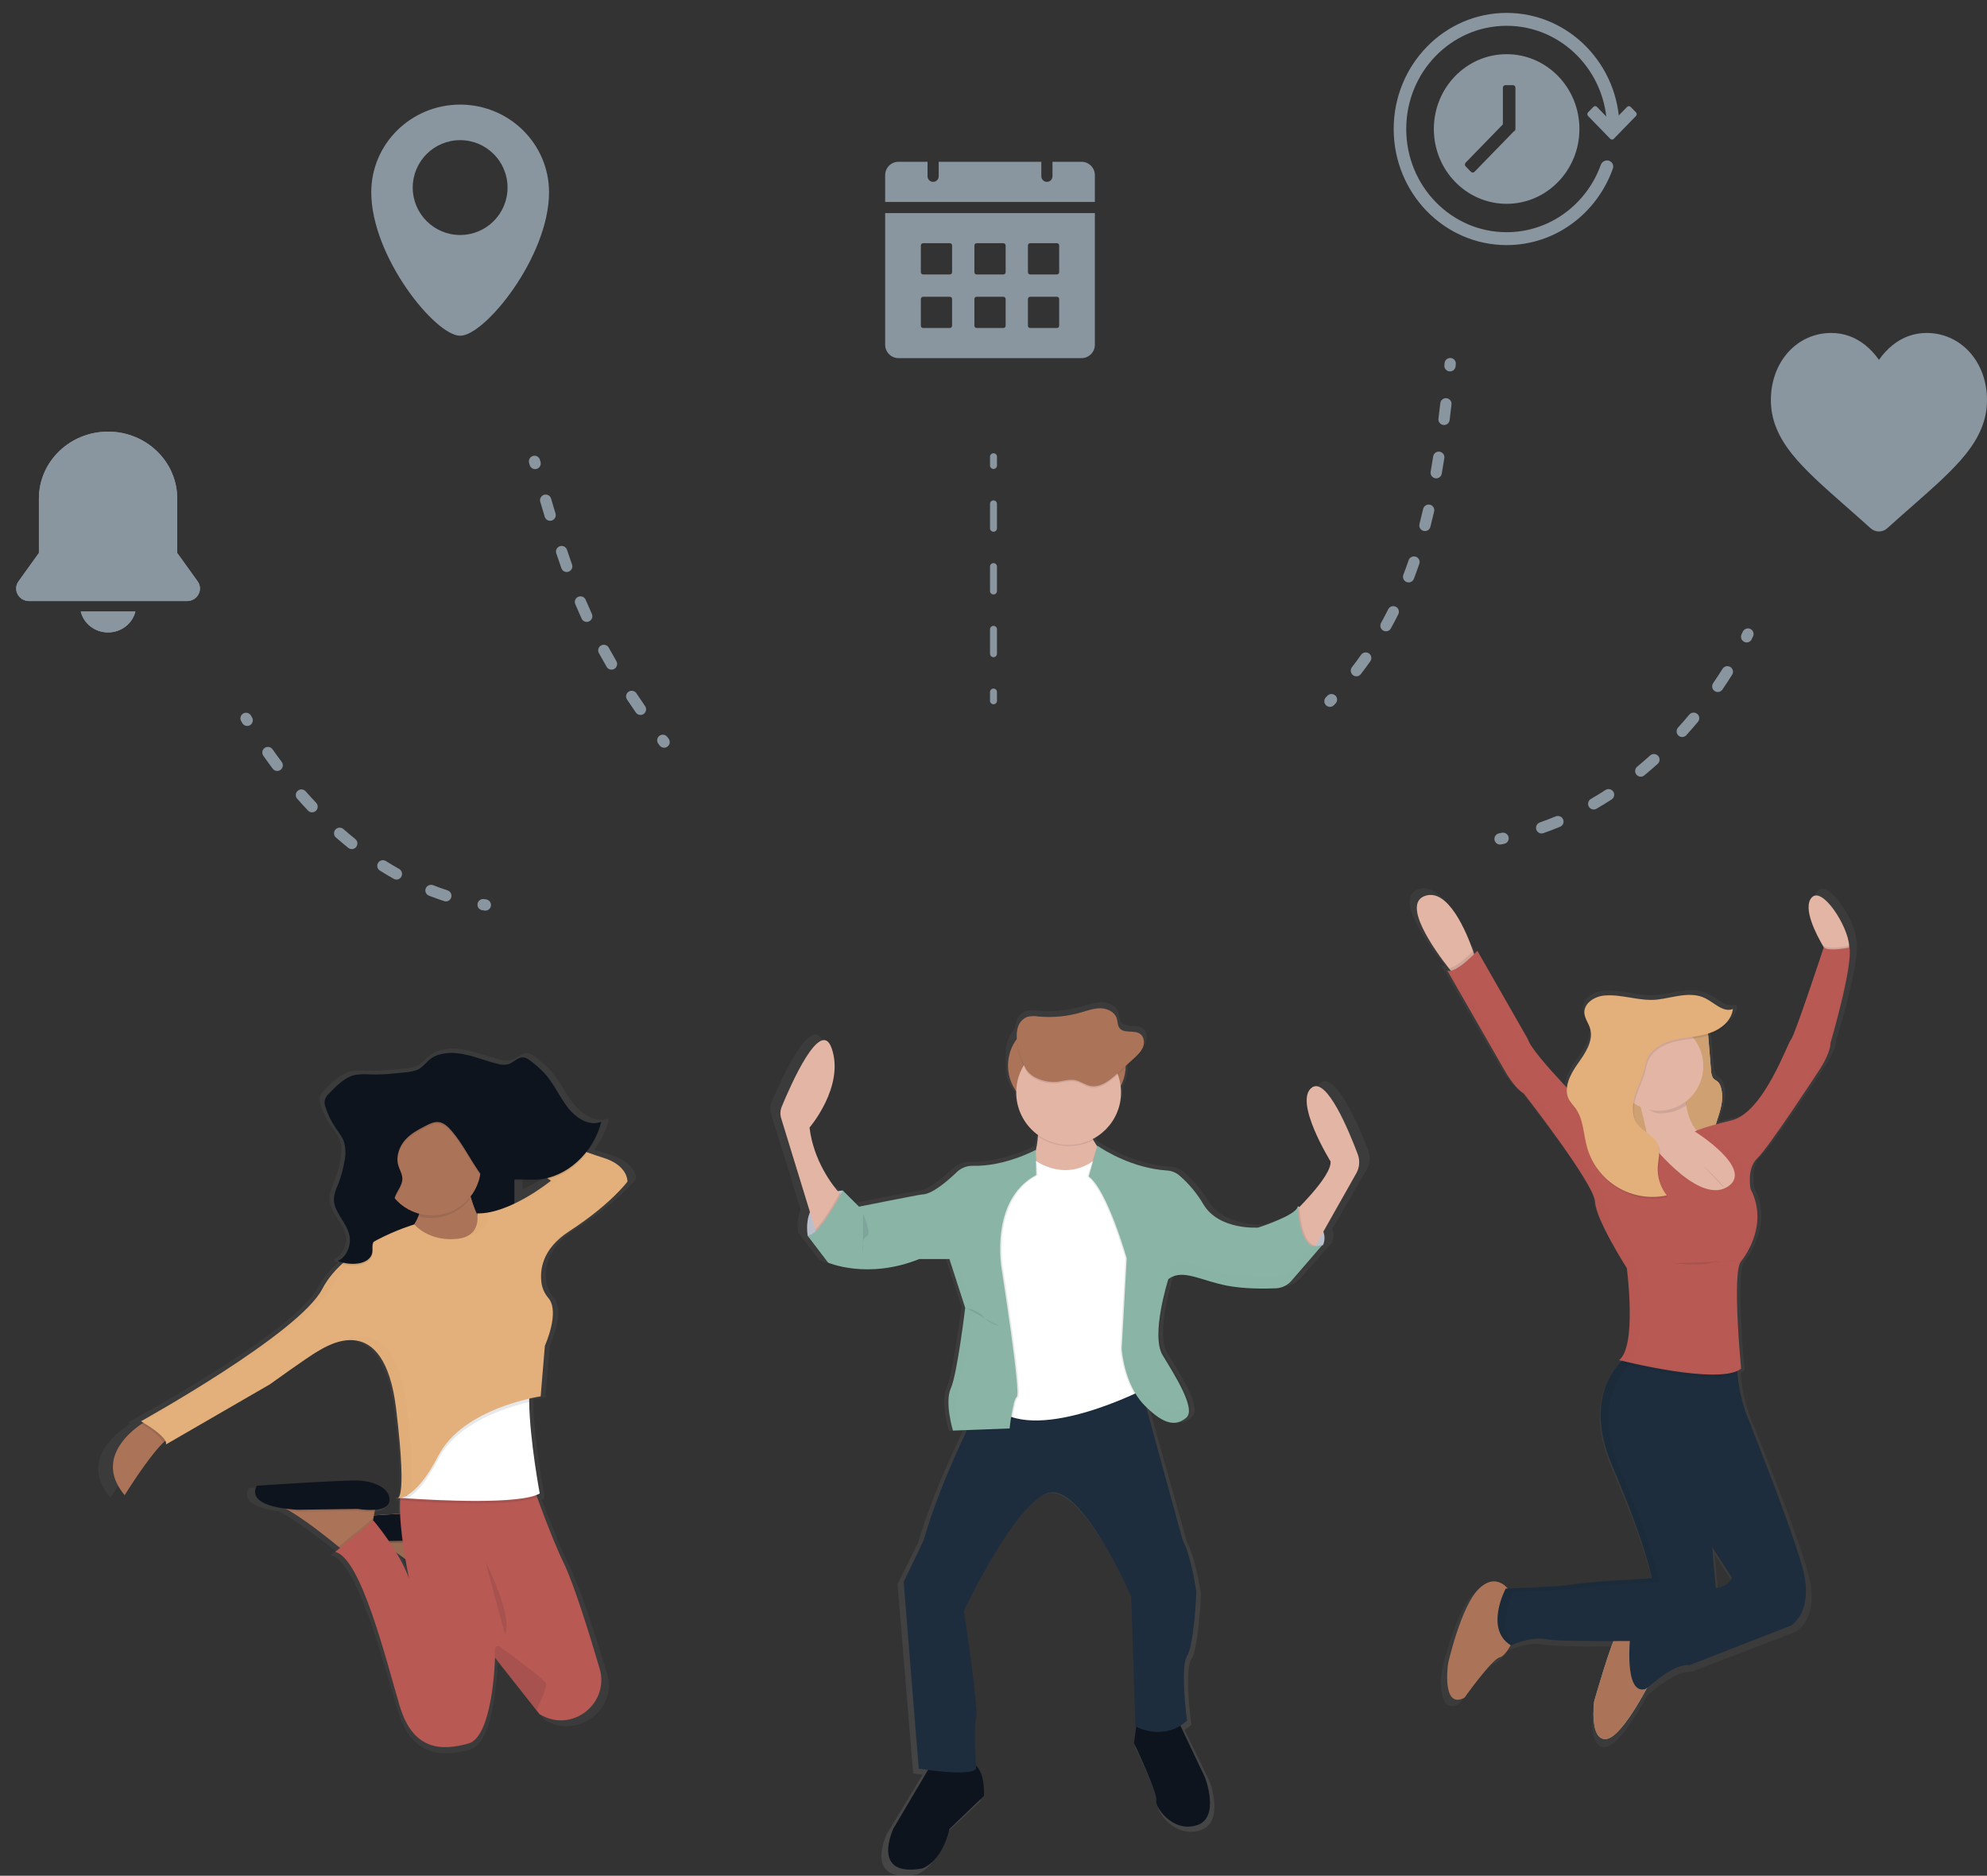<svg width="285" height="269" viewBox="0 0 285 269" fill="none" xmlns="http://www.w3.org/2000/svg">
    <rect x="0" y="0" width="285" height="269" fill="#333333" stroke="none"/>
    <defs>
        <linearGradient id="paint0_linear" x1="153.451" y1="269.017" x2="153.451" y2="143.732" gradientUnits="userSpaceOnUse">
            <stop stop-color="#808080" stop-opacity="0.25"/>
            <stop offset="0.54" stop-color="#808080" stop-opacity="0.12"/>
            <stop offset="1" stop-color="#808080" stop-opacity="0.1"/>
        </linearGradient>
        <linearGradient id="paint1_linear" x1="129.959" y1="247.711" x2="129.959" y2="247.696" gradientUnits="userSpaceOnUse">
            <stop stop-color="#808080" stop-opacity="0.25"/>
            <stop offset="0.54" stop-color="#808080" stop-opacity="0.12"/>
            <stop offset="1" stop-color="#808080" stop-opacity="0.1"/>
        </linearGradient>
        <linearGradient id="paint2_linear" x1="19501.5" y1="61294" x2="19501.5" y2="27538.7" gradientUnits="userSpaceOnUse">
            <stop stop-color="#808080" stop-opacity="0.25"/>
            <stop offset="0.54" stop-color="#808080" stop-opacity="0.12"/>
            <stop offset="1" stop-color="#808080" stop-opacity="0.1"/>
        </linearGradient>
        <linearGradient id="paint3_linear" x1="54910.1" y1="74278" x2="54910.1" y2="24146.3" gradientUnits="userSpaceOnUse">
            <stop stop-color="#808080" stop-opacity="0.25"/>
            <stop offset="0.54" stop-color="#808080" stop-opacity="0.12"/>
            <stop offset="1" stop-color="#808080" stop-opacity="0.1"/>
        </linearGradient>
        <clipPath id="clip0">
            <rect width="31" height="32" fill="white" transform="translate(254 46)"/>
        </clipPath>
    </defs>
    <path fill-rule="evenodd" clip-rule="evenodd" d="M250.17 92.049C250.57 92.248 251.056 92.085 251.247 91.681C251.317 91.533 251.385 91.387 251.451 91.243C251.636 90.836 251.445 90.361 251.034 90.185C250.624 90.01 250.149 90.201 249.963 90.607C249.91 90.724 249.855 90.842 249.798 90.962C249.608 91.366 249.77 91.851 250.17 92.049ZM245.921 99.095C246.286 99.353 246.791 99.266 247.044 98.898C247.543 98.172 248.011 97.457 248.448 96.758C248.685 96.38 248.562 95.882 248.18 95.651C247.798 95.42 247.302 95.542 247.065 95.92C246.647 96.588 246.2 97.271 245.723 97.965C245.47 98.334 245.557 98.838 245.921 99.095ZM240.734 105.481C241.061 105.785 241.573 105.767 241.873 105.437C242.454 104.796 243.013 104.152 243.549 103.509C243.835 103.166 243.782 102.656 243.435 102.375C243.089 102.093 242.58 102.146 242.294 102.489C241.78 103.105 241.245 103.721 240.69 104.334C240.39 104.665 240.407 105.176 240.734 105.481ZM234.709 111.084C234.988 111.433 235.497 111.49 235.841 111.206C236.506 110.658 237.151 110.1 237.778 109.533C238.109 109.233 238.126 108.721 237.822 108.394C237.518 108.068 237.007 108.05 236.676 108.349C236.078 108.889 235.464 109.421 234.832 109.943C234.487 110.227 234.43 110.735 234.709 111.084ZM227.884 115.676C228.101 116.066 228.593 116.208 228.98 115.985C229.727 115.553 230.457 115.104 231.17 114.641C231.545 114.397 231.642 113.894 231.392 113.524C231.143 113.153 230.641 113.056 230.266 113.3C229.591 113.738 228.901 114.162 228.196 114.57C227.809 114.794 227.668 115.285 227.884 115.676ZM220.353 118.973C220.492 119.398 220.948 119.63 221.37 119.483C222.189 119.198 222.992 118.89 223.779 118.562C224.191 118.39 224.377 117.913 224.197 117.504C224.018 117.095 223.541 116.91 223.129 117.081C222.389 117.389 221.635 117.678 220.868 117.946C220.446 118.093 220.214 118.549 220.353 118.973ZM214.358 120.443C214.431 120.884 214.848 121.182 215.287 121.101C215.446 121.071 215.604 121.041 215.762 121.009C216.2 120.922 216.476 120.491 216.381 120.054C216.285 119.618 215.854 119.343 215.416 119.429C215.285 119.455 215.154 119.48 215.022 119.505C214.583 119.587 214.285 120.003 214.358 120.443Z" fill="#89959F"/>
    <path fill-rule="evenodd" clip-rule="evenodd" d="M230.748 23.041C230.27 22.904 229.774 23.179 229.606 23.646C227.571 29.283 222.292 33.3 216.1 33.3C208.147 33.3 201.7 26.674 201.7 18.5C201.7 10.326 208.147 3.7 216.1 3.7C224.053 3.7 230.5 10.326 230.5 18.5C230.5 18.624 230.498 18.747 230.495 18.87H232.296C232.299 18.747 232.3 18.624 232.3 18.5C232.3 9.304 225.047 1.85 216.1 1.85C207.153 1.85 199.9 9.304 199.9 18.5C199.9 27.695 207.153 35.15 216.1 35.15C223.115 35.15 229.089 30.567 231.342 24.155C231.507 23.683 231.228 23.179 230.748 23.041Z" fill="#89959F"/>
    <path fill-rule="evenodd" clip-rule="evenodd" d="M230.96 17.289C231.101 17.434 231.329 17.434 231.469 17.289L233.378 15.327C233.519 15.183 233.747 15.183 233.887 15.327L234.651 16.112C234.792 16.256 234.792 16.491 234.651 16.635L231.469 19.906C231.329 20.05 231.101 20.05 230.96 19.906L227.778 16.635C227.637 16.491 227.637 16.256 227.778 16.112L228.542 15.327C228.682 15.183 228.91 15.183 229.051 15.327L230.96 17.289Z" fill="#89959F"/>
    <path fill-rule="evenodd" clip-rule="evenodd" d="M226.54 18.5C226.54 24.426 221.866 29.23 216.1 29.23C210.334 29.23 205.66 24.426 205.66 18.5C205.66 12.574 210.334 7.77 216.1 7.77C221.866 7.77 226.54 12.574 226.54 18.5ZM215.56 12.58C215.56 12.376 215.721 12.21 215.92 12.21H217C217.199 12.21 217.36 12.376 217.36 12.58V18.5C217.36 18.66 217.262 18.795 217.124 18.847L211.489 24.639C211.349 24.783 211.121 24.783 210.98 24.639L210.217 23.854C210.076 23.709 210.076 23.475 210.217 23.331L215.56 17.839V12.58Z" fill="#89959F"/>
    <path fill-rule="evenodd" clip-rule="evenodd" d="M66 48.15C69.564 48.15 78.75 36.805 78.75 27.574C78.75 20.63 73.042 15 66 15C58.958 15 53.25 20.63 53.25 27.574C53.25 36.805 62.436 48.15 66 48.15ZM66 33.7C69.756 33.7 72.8 30.656 72.8 26.9C72.8 23.145 69.756 20.1 66 20.1C62.245 20.1 59.2 23.145 59.2 26.9C59.2 30.656 62.245 33.7 66 33.7Z" fill="#89959F"/>
    <path d="M11.578 87.7C11.997 89.42 13.594 90.7 15.5 90.7C17.405 90.7 19.002 89.42 19.422 87.7H11.578Z" fill="#89959F"/>
    <path fill-rule="evenodd" clip-rule="evenodd" d="M19.422 87.7C19.002 89.42 17.405 90.7 15.5 90.7C13.594 90.7 11.997 89.42 11.578 87.7H19.422Z" fill="#89959F"/>
    <path d="M15.5 61.9C10.021 61.9 5.58 66.198 5.58 71.5V79.3L2.653 83.372C1.795 84.566 2.677 86.2 4.18 86.2H26.82C28.323 86.2 29.205 84.566 28.347 83.372L25.42 79.3V71.5C25.42 66.198 20.979 61.9 15.5 61.9Z" fill="#89959F"/>
    <path fill-rule="evenodd" clip-rule="evenodd" d="M26.82 86.2C28.323 86.2 29.205 84.566 28.347 83.372L25.42 79.3V71.5C25.42 66.198 20.979 61.9 15.5 61.9C10.021 61.9 5.58 66.198 5.58 71.5V79.3L2.653 83.372C1.795 84.566 2.677 86.2 4.18 86.2H26.82Z" fill="#89959F"/>
    <g clip-path="url(#clip0)">
        <path d="M282.541 50.536C280.936 48.739 278.734 47.75 276.34 47.75C274.551 47.75 272.912 48.334 271.469 49.486C270.741 50.067 270.082 50.778 269.5 51.608C268.919 50.778 268.259 50.067 267.531 49.486C266.088 48.334 264.449 47.75 262.66 47.75C260.266 47.75 258.064 48.739 256.459 50.536C254.873 52.312 254 54.737 254 57.367C254 60.073 254.977 62.55 257.075 65.163C258.951 67.501 261.648 69.873 264.771 72.62C265.838 73.559 267.046 74.622 268.302 75.755C268.633 76.055 269.059 76.22 269.5 76.22C269.941 76.22 270.367 76.055 270.698 75.755C271.953 74.622 273.163 73.558 274.23 72.62C277.352 69.873 280.049 67.501 281.926 65.163C284.023 62.55 285 60.073 285 57.367C285 54.737 284.127 52.312 282.541 50.536Z" fill="#89959F"/>
    </g>
    <path fill-rule="evenodd" clip-rule="evenodd" d="M35.87 103.995C35.488 104.225 34.99 104.103 34.765 103.717C34.706 103.616 34.647 103.516 34.59 103.417C34.366 103.03 34.506 102.537 34.895 102.319C35.285 102.101 35.777 102.24 36.001 102.627C36.05 102.711 36.099 102.796 36.149 102.882C36.375 103.267 36.253 103.764 35.87 103.995ZM40.251 110.397C39.897 110.669 39.389 110.603 39.121 110.246C38.647 109.615 38.194 108.991 37.764 108.377C37.508 108.012 37.602 107.508 37.971 107.256C38.339 107.004 38.842 107.098 39.098 107.463C39.512 108.054 39.947 108.654 40.403 109.261C40.671 109.618 40.605 110.125 40.251 110.397ZM45.323 116.271C45.003 116.582 44.491 116.575 44.184 116.251C43.647 115.685 43.126 115.116 42.623 114.546C42.327 114.211 42.365 113.7 42.703 113.409C43.041 113.117 43.551 113.155 43.847 113.49C44.33 114.036 44.829 114.582 45.343 115.124C45.65 115.448 45.643 115.959 45.323 116.271ZM51.089 121.461C50.815 121.813 50.306 121.877 49.958 121.597C49.351 121.108 48.758 120.609 48.18 120.102C47.844 119.808 47.818 119.296 48.117 118.964C48.416 118.633 48.927 118.607 49.263 118.901C49.813 119.384 50.377 119.858 50.953 120.321C51.3 120.601 51.364 121.109 51.089 121.461ZM57.571 125.718C57.359 126.111 56.868 126.258 56.479 126.039C55.798 125.656 55.13 125.255 54.475 124.84C54.098 124.601 53.995 124.099 54.241 123.726C54.486 123.353 54.987 123.25 55.364 123.489C55.98 123.879 56.608 124.255 57.246 124.615C57.635 124.835 57.782 125.325 57.571 125.718ZM64.723 128.7C64.595 129.128 64.145 129.372 63.72 129.234C62.971 128.992 62.234 128.727 61.508 128.442C61.093 128.278 60.899 127.803 61.072 127.391C61.244 126.98 61.717 126.786 62.133 126.95C62.806 127.214 63.489 127.46 64.183 127.685C64.608 127.822 64.851 128.272 64.723 128.7ZM70.418 129.889C70.364 130.333 69.961 130.65 69.519 130.586C69.397 130.568 69.274 130.55 69.152 130.531C68.71 130.462 68.418 130.041 68.497 129.601C68.576 129.162 68.996 128.871 69.438 128.939C69.529 128.953 69.621 128.967 69.713 128.98C70.155 129.044 70.471 129.446 70.418 129.889Z" fill="#89959F"/>
    <path fill-rule="evenodd" clip-rule="evenodd" d="M208.086 51.339C208.53 51.383 208.854 51.779 208.81 52.224C208.799 52.329 208.788 52.435 208.777 52.54C208.732 52.985 208.335 53.308 207.891 53.262C207.447 53.217 207.124 52.82 207.169 52.375C207.179 52.271 207.19 52.167 207.201 52.062C207.245 51.618 207.642 51.294 208.086 51.339ZM207.48 57.107C207.924 57.157 208.243 57.557 208.192 58.001C208.106 58.752 208.017 59.501 207.924 60.247C207.869 60.69 207.463 61.003 207.021 60.946C206.578 60.889 206.265 60.484 206.32 60.041C206.412 59.304 206.5 58.564 206.585 57.82C206.636 57.377 207.036 57.057 207.48 57.107ZM206.488 64.775C206.929 64.841 207.233 65.254 207.164 65.695C207.046 66.446 206.922 67.193 206.792 67.937C206.715 68.377 206.294 68.668 205.854 68.588C205.415 68.508 205.124 68.087 205.201 67.647C205.328 66.92 205.449 66.188 205.565 65.453C205.634 65.012 206.046 64.708 206.488 64.775ZM205.092 72.378C205.528 72.475 205.804 72.907 205.703 73.342C205.531 74.086 205.35 74.826 205.16 75.562C205.048 75.995 204.603 76.249 204.172 76.133C203.741 76.016 203.487 75.573 203.599 75.14C203.783 74.429 203.958 73.713 204.124 72.992C204.225 72.557 204.656 72.282 205.092 72.378ZM203.066 79.836C203.49 79.976 203.721 80.433 203.576 80.856C203.328 81.581 203.067 82.301 202.792 83.016C202.632 83.433 202.161 83.635 201.747 83.47C201.332 83.304 201.13 82.834 201.29 82.417C201.552 81.733 201.802 81.044 202.04 80.35C202.185 79.927 202.642 79.697 203.066 79.836ZM200.194 87.009C200.596 87.203 200.766 87.686 200.567 88.086C200.225 88.772 199.867 89.453 199.493 90.128C199.276 90.519 198.782 90.652 198.394 90.43C198.007 90.207 197.874 89.713 198.09 89.323C198.445 88.682 198.784 88.036 199.109 87.385C199.309 86.986 199.791 86.816 200.194 87.009ZM196.345 93.705C196.714 93.956 196.81 94.46 196.553 94.825C196.113 95.45 195.657 96.07 195.182 96.684C194.909 97.038 194.399 97.094 194.05 96.816C193.701 96.537 193.645 96.029 193.918 95.676C194.367 95.094 194.799 94.507 195.216 93.915C195.473 93.55 195.975 93.454 196.345 93.705ZM191.527 99.746C191.854 100.049 191.873 100.561 191.565 100.884C191.485 100.967 191.405 101.05 191.325 101.133C191.014 101.454 190.502 101.454 190.186 101.139C189.87 100.824 189.869 100.312 190.18 99.992C190.247 99.922 190.313 99.853 190.38 99.784C190.688 99.461 191.199 99.442 191.527 99.746Z" fill="#89959F"/>
    <path fill-rule="evenodd" clip-rule="evenodd" d="M142 65.5C142 65.224 142.224 65 142.5 65C142.776 65 143 65.224 143 65.5V66.755C143 67.031 142.776 67.255 142.5 67.255C142.224 67.255 142 67.031 142 66.755V65.5ZM142 72.261C142 71.985 142.224 71.761 142.5 71.761C142.776 71.761 143 71.985 143 72.261V75.758C143 76.034 142.776 76.258 142.5 76.258C142.224 76.258 142 76.034 142 75.758V72.261ZM142 81.258C142 80.982 142.224 80.758 142.5 80.758C142.776 80.758 143 80.982 143 81.258V84.755C143 85.031 142.776 85.255 142.5 85.255C142.224 85.255 142 85.031 142 84.755V81.258ZM142 90.252C142 89.975 142.224 89.752 142.5 89.752C142.776 89.752 143 89.975 143 90.252V93.751C143 94.027 142.776 94.251 142.5 94.251C142.224 94.251 142 94.027 142 93.751V90.252ZM142 99.249C142 98.973 142.224 98.749 142.5 98.749C142.776 98.749 143 98.973 143 99.249V100.5C143 100.776 142.776 101 142.5 101C142.224 101 142 100.776 142 100.5V99.249Z" fill="#89959F"/>
    <path fill-rule="evenodd" clip-rule="evenodd" d="M76.446 65.387C76.016 65.508 75.767 65.955 75.889 66.385C75.918 66.487 75.946 66.588 75.975 66.689C76.097 67.119 76.544 67.368 76.974 67.246C77.403 67.123 77.652 66.676 77.53 66.246C77.502 66.146 77.473 66.045 77.444 65.944C77.323 65.515 76.876 65.265 76.446 65.387ZM78.041 70.957C77.612 71.082 77.366 71.531 77.492 71.96C77.707 72.694 77.921 73.411 78.132 74.114C78.261 74.541 78.713 74.782 79.14 74.651C79.567 74.521 79.808 74.069 79.679 73.642C79.469 72.946 79.258 72.235 79.044 71.507C78.919 71.079 78.47 70.833 78.041 70.957ZM80.302 78.334C79.878 78.473 79.647 78.93 79.788 79.353C80.031 80.081 80.277 80.794 80.526 81.496C80.675 81.917 81.139 82.134 81.559 81.981C81.979 81.829 82.195 81.365 82.046 80.945C81.803 80.259 81.563 79.561 81.325 78.849C81.183 78.426 80.727 78.195 80.302 78.334ZM82.947 85.58C82.534 85.75 82.337 86.222 82.51 86.634C82.806 87.335 83.111 88.03 83.426 88.722C83.612 89.128 84.094 89.302 84.498 89.112C84.902 88.922 85.076 88.441 84.89 88.035C84.586 87.367 84.292 86.696 84.006 86.019C83.832 85.608 83.36 85.411 82.947 85.58ZM86.224 92.561C85.83 92.771 85.681 93.261 85.895 93.653C86.254 94.31 86.627 94.971 87.015 95.638C87.24 96.023 87.737 96.149 88.12 95.921C88.504 95.692 88.629 95.196 88.405 94.81C88.029 94.166 87.669 93.527 87.322 92.892C87.108 92.501 86.618 92.351 86.224 92.561ZM90.165 99.195C89.791 99.439 89.686 99.941 89.933 100.313C90.341 100.928 90.764 101.552 91.202 102.187C91.456 102.554 91.96 102.643 92.326 102.387C92.692 102.131 92.78 101.627 92.527 101.259C92.098 100.639 91.685 100.03 91.287 99.429C91.04 99.057 90.539 98.952 90.165 99.195ZM94.585 105.52C94.226 105.786 94.15 106.292 94.418 106.65C94.482 106.736 94.547 106.822 94.612 106.909C94.88 107.266 95.387 107.336 95.743 107.067C96.099 106.797 96.169 106.29 95.901 105.933C95.84 105.851 95.778 105.769 95.717 105.688C95.45 105.33 94.944 105.254 94.585 105.52Z" fill="#89959F"/>
    <path fill-rule="evenodd" clip-rule="evenodd" d="M126.96 30.56H157.04V49.44C157.04 50.5 156.18 51.36 155.12 51.36H128.88C127.82 51.36 126.96 50.5 126.96 49.44V30.56ZM132.08 35.2C132.08 35.023 132.223 34.88 132.4 34.88H136.24C136.417 34.88 136.56 35.023 136.56 35.2V39.04C136.56 39.217 136.417 39.36 136.24 39.36H132.4C132.223 39.36 132.08 39.217 132.08 39.04V35.2ZM140.08 34.88C139.903 34.88 139.76 35.023 139.76 35.2V39.04C139.76 39.217 139.903 39.36 140.08 39.36H143.92C144.097 39.36 144.24 39.217 144.24 39.04V35.2C144.24 35.023 144.097 34.88 143.92 34.88H140.08ZM147.44 35.2C147.44 35.023 147.583 34.88 147.76 34.88H151.6C151.777 34.88 151.92 35.023 151.92 35.2V39.04C151.92 39.217 151.777 39.36 151.6 39.36H147.76C147.583 39.36 147.44 39.217 147.44 39.04V35.2ZM147.76 42.56C147.583 42.56 147.44 42.703 147.44 42.88V46.72C147.44 46.897 147.583 47.04 147.76 47.04H151.6C151.777 47.04 151.92 46.897 151.92 46.72V42.88C151.92 42.703 151.777 42.56 151.6 42.56H147.76ZM139.76 42.88C139.76 42.703 139.903 42.56 140.08 42.56H143.92C144.097 42.56 144.24 42.703 144.24 42.88V46.72C144.24 46.897 144.097 47.04 143.92 47.04H140.08C139.903 47.04 139.76 46.897 139.76 46.72V42.88ZM132.4 42.56C132.223 42.56 132.08 42.703 132.08 42.88V46.72C132.08 46.897 132.223 47.04 132.4 47.04H136.24C136.417 47.04 136.56 46.897 136.56 46.72V42.88C136.56 42.703 136.417 42.56 136.24 42.56H132.4Z" fill="#89959F"/>
    <path d="M133.04 23.2H128.88C127.82 23.2 126.96 24.06 126.96 25.12V28.96H157.04V25.12C157.04 24.06 156.18 23.2 155.12 23.2H150.96V25.28C150.96 25.722 150.602 26.08 150.16 26.08C149.718 26.08 149.36 25.722 149.36 25.28V23.2H134.64V25.28C134.64 25.722 134.282 26.08 133.84 26.08C133.398 26.08 133.04 25.722 133.04 25.28V23.2Z" fill="#89959F"/>
    <path d="M196.241 164.967C194.949 161.599 191.617 153.682 189.423 155.253C186.651 157.238 192.195 166.008 192.195 166.008C192.353 167.618 189.236 170.968 187.565 172.638C187.565 172.505 187.565 172.43 187.565 172.43C187.549 172.493 187.525 172.554 187.493 172.611L187.353 172.536C187.316 172.669 187.249 172.792 187.157 172.896C187.157 172.669 187.142 172.536 187.142 172.536C186.821 173.894 181.222 175.616 181.222 175.616C181.222 175.616 181.071 175.616 180.811 175.616C179.255 175.616 175.206 175.265 173.33 172.263C172.36 170.637 171.118 169.189 169.659 167.981C169.16 167.59 168.553 167.36 167.919 167.321C162.735 166.989 158.538 164.365 157.7 163.805L157.545 163.699L157.512 163.796C157.315 163.514 157.125 163.215 156.946 162.906L156.855 162.74C158.11 162.11 159.166 161.145 159.906 159.951C160.646 158.758 161.04 157.383 161.047 155.979C161.047 155.928 161.047 155.873 161.047 155.822C161.503 155.034 161.743 154.139 161.743 153.228V152.321L162.926 151.267C163.468 150.786 164.027 150.278 164.303 149.615C164.413 149.347 164.463 149.057 164.448 148.768C164.475 148.52 164.437 148.269 164.34 148.039C164.242 147.809 164.088 147.608 163.891 147.454C162.983 146.828 161.47 147.454 160.814 146.583C160.511 146.189 160.565 145.654 160.417 145.191C160.114 144.25 159.025 143.741 158.017 143.726C157.01 143.711 156.044 144.077 155.076 144.353C153.041 144.93 150.918 145.129 148.812 144.94C148.242 144.838 147.657 144.859 147.096 145C146.753 145.142 146.448 145.362 146.206 145.643C145.965 145.925 145.792 146.259 145.704 146.619C145.629 146.89 145.584 147.168 145.571 147.448C144.726 148.401 144.259 149.629 144.257 150.901V153.228C144.259 154.471 144.704 155.672 145.513 156.615C145.609 157.71 145.941 158.771 146.489 159.724C147.036 160.677 147.784 161.5 148.682 162.135C148.682 162.195 148.682 162.257 148.682 162.319L148.721 162.343C148.672 163.065 148.561 163.781 148.388 164.483V164.329C148.388 164.329 144.151 166.583 139.612 166.637H139.113C138.217 166.607 137.346 166.934 136.692 167.545C135.348 168.81 132.994 170.811 131.547 170.811C131.244 170.811 123.606 172.303 122.341 172.551L119.978 170.236L119.905 170.372L119.766 170.236C119.508 170.256 119.251 170.293 118.997 170.348C117.787 168.913 115.366 165.578 114.806 161.103C114.806 161.103 120.032 155.15 118.111 149.603C116.471 144.876 111.952 155.008 110.669 158.061C110.445 158.594 110.417 159.189 110.591 159.741L114.836 173.425C114.432 174.486 114.316 175.634 114.501 176.754H114.452L117.545 180.721C117.545 180.721 119.872 181.714 123.513 181.696C126.181 181.7 128.825 181.193 131.302 180.201H132.019L131.883 180.252H135.566L137.908 187.337C137.83 187.981 136.698 196.978 135.79 198.991C135.52 199.663 135.399 200.385 135.433 201.109C135.48 202.499 135.707 203.877 136.108 205.209L138.159 205.134L138.081 205.294C136.344 208.856 133.442 215.202 131.726 221.133L128.739 227.186L130.978 254.331H131.069L131.241 254.358C131.484 254.394 131.847 254.449 132.325 254.509L132.149 254.812L127.214 262.983C127.214 262.983 123.694 270.188 131.481 268.829C131.481 268.829 134.358 267.994 135.533 263.08L140.653 258.277C140.653 258.277 140.892 255.087 139.442 253.813C139.352 252.34 139.122 248.036 139.476 247.001C139.902 245.749 137.66 231.341 137.66 231.341C137.66 231.341 145.764 214.53 150.673 214.113C151.033 214.087 151.394 214.135 151.735 214.252C155.769 215.565 160.656 225.319 162.094 228.354L162.16 228.493V228.52L162.215 228.638V228.672L162.263 228.775V228.802L162.305 228.896V228.917L162.342 228.992V229.023L162.369 229.08V229.104L162.387 229.147V229.171V229.198L162.402 229.235L163.041 248.133L163.104 248.166H163.135L163.08 248.557L162.802 250.509C162.802 250.509 166.321 257.923 166.106 258.861C165.892 259.799 168.452 263.561 172.077 262.517C175.702 261.473 173.545 255.587 173.545 255.587L170.053 248.39L169.898 248.07C170.246 247.856 170.574 247.612 170.879 247.34C170.879 247.34 169.813 239.614 170.879 237.944C171.944 236.273 172.265 228.65 172.265 228.65C172.265 228.65 171.517 223.43 170.237 221.133L164.875 201.993C166.482 203.488 167.731 204.072 168.775 204.032H168.948C169.407 204.041 169.86 203.928 170.261 203.705C170.477 203.584 170.68 203.441 170.867 203.279C170.902 203.248 170.936 203.215 170.966 203.179C172.458 201.926 169.26 197.018 167.447 194.1C165.701 191.286 168.107 183.639 168.288 183.07C168.45 182.951 168.623 182.85 168.806 182.767C169.181 182.606 169.584 182.519 169.992 182.51C171.729 182.57 173.866 183.569 176.51 184.071C178.349 184.384 180.211 184.529 182.076 184.504H182.185C182.926 184.504 183.598 184.489 184.143 184.468C184.64 184.448 185.126 184.317 185.565 184.084C185.941 183.864 186.282 183.589 186.576 183.266L191.218 178.022L191.097 178.08C191.322 177.485 191.322 176.828 191.097 176.234L196.002 167.76C196.25 167.343 196.4 166.875 196.441 166.391C196.483 165.907 196.414 165.421 196.241 164.967Z" fill="url(#paint0_linear)"/>
    <path d="M141.128 257.56L136.186 262.296C135.054 267.138 132.273 267.958 132.273 267.958C124.759 269.295 128.154 262.208 128.154 262.208L132.921 254.143L133.508 253.147C133.508 253.147 136.906 252.118 139.17 252.736C139.456 252.814 139.72 252.957 139.941 253.153C141.361 254.385 141.128 257.56 141.128 257.56Z" fill="#0E141E"/>
    <path d="M171.6 261.781C168.099 262.81 165.629 259.106 165.85 258.177C166.071 257.248 162.651 249.952 162.651 249.952L162.918 248.027L163.166 246.245L168.916 246.656L169.457 247.794L172.828 254.89C172.828 254.89 175.101 260.752 171.6 261.781Z" fill="#0E141E"/>
    <path opacity="0.1" d="M139.997 253.958C139.455 254.887 135.064 254.418 132.924 254.128L133.511 253.132C133.511 253.132 136.91 252.103 139.173 252.721C139.459 252.799 139.723 252.942 139.945 253.138C139.975 253.641 139.997 253.958 139.997 253.958Z" fill="#0E141E"/>
    <path opacity="0.1" d="M169.462 247.788C166.517 249.749 163.382 248.266 162.91 248.021L163.158 246.238L168.908 246.65L169.462 247.788Z" fill="#0E141E"/>
    <path d="M170.262 237.486C169.233 239.133 170.262 246.753 170.262 246.753C166.864 249.842 162.851 247.576 162.851 247.576L162.246 228.943C162.246 228.943 155.555 213.603 150.819 214.015C146.083 214.427 138.26 231.001 138.26 231.001C138.26 231.001 140.421 245.206 140.009 246.435C139.598 247.663 140.009 253.64 140.009 253.64C139.289 254.875 131.775 253.64 131.775 253.64L129.614 226.873L132.483 220.9C134.132 215.053 136.935 208.795 138.611 205.284C139.443 203.538 140 202.473 140 202.473L145.478 201.332L163.257 197.646L169.645 220.9C170.88 223.163 171.6 228.311 171.6 228.311C171.6 228.311 171.291 235.84 170.262 237.486Z" fill="#1E2D3D"/>
    <g opacity="0.1">
        <path opacity="0.1" d="M164.495 247.577L163.89 228.944C163.89 228.944 157.199 213.605 152.463 214.016C152.251 214.037 152.043 214.084 151.843 214.155C156.461 215.69 162.244 228.944 162.244 228.944L162.849 247.577C164.112 248.22 165.535 248.48 166.944 248.324C166.09 248.222 165.261 247.968 164.495 247.577Z" fill="#0E141E"/>
        <path opacity="0.1" d="M133.407 253.651L131.246 226.884L134.127 220.901C135.776 215.055 138.578 208.797 140.255 205.286C141.087 203.54 141.644 202.475 141.644 202.475L147.121 201.334L163.351 197.96L163.263 197.636L145.475 201.334L139.998 202.475C139.998 202.475 139.441 203.54 138.609 205.286C136.926 208.797 134.13 215.067 132.481 220.901L129.6 226.872L131.76 253.639C131.76 253.639 135.864 254.314 138.297 254.165C136.659 254.076 135.027 253.905 133.407 253.651Z" fill="#0E141E"/>
    </g>
    <path d="M120.889 170.729C120.889 170.729 115.021 171.032 115.844 177.214L117.491 177.42L119.96 174.745L121.195 172.481V171.967L120.889 170.729Z" fill="#CED2DF"/>
    <path opacity="0.1" d="M120.889 170.729C120.889 170.729 115.021 171.032 115.844 177.214L117.491 177.42L119.96 174.745L121.195 172.481V171.967L120.889 170.729Z" fill="#0E141E"/>
    <path d="M186.168 172.992C186.168 172.992 191.01 175.564 189.772 178.551L188.229 179.156L186.171 178.025L185.868 175.349L186.074 173.497L186.168 172.992Z" fill="#CED2DF"/>
    <path opacity="0.1" d="M186.168 172.992C186.168 172.992 191.01 175.564 189.772 178.551L188.229 179.156L186.171 178.025L185.868 175.349L186.074 173.497L186.168 172.992Z" fill="#0E141E"/>
    <path d="M155.08 146.431H150.961C147.436 146.431 144.579 149.289 144.579 152.814C144.579 156.338 147.436 159.196 150.961 159.196H155.08C158.604 159.196 161.462 156.338 161.462 152.814C161.462 149.289 158.604 146.431 155.08 146.431Z" fill="#AB7358"/>
    <path d="M120.85 171.604L117.246 177.354L116.944 176.331L112.047 160.377C111.88 159.833 111.906 159.248 112.123 158.721C113.361 155.713 117.724 145.709 119.307 150.384C121.159 155.831 116.114 161.708 116.114 161.708C116.689 166.478 119.368 169.934 120.421 171.132C120.687 171.444 120.85 171.604 120.85 171.604Z" fill="#E3B5A5"/>
    <path d="M185.396 174.073C185.396 174.073 191.058 168.719 190.843 166.559C190.843 166.559 185.489 157.913 188.168 155.967C190.286 154.418 193.503 162.225 194.75 165.545C194.914 165.987 194.981 166.46 194.943 166.931C194.906 167.401 194.767 167.858 194.535 168.269L187.768 180.249L185.396 174.073Z" fill="#E3B5A5"/>
    <path d="M148.745 159.147C148.745 159.147 149.774 165.735 146.791 168.208C143.807 170.68 155.337 170.665 155.337 170.665L159.455 166.855C159.455 166.855 154.719 162.428 156.16 159.135L148.745 159.147Z" fill="#E3B5A5"/>
    <path opacity="0.1" d="M148.539 166.661C148.539 166.661 152.966 169.957 157.391 166.25L164.596 181.178L164.185 199.399C164.185 199.399 149.256 207.119 143.08 202.386C136.903 197.653 142.051 195.18 142.051 195.18L140.61 181.181L142.154 172.121C142.154 172.121 144.932 167.796 145.141 167.796C145.35 167.796 148.539 166.661 148.539 166.661Z" fill="#0E141E"/>
    <path d="M148.54 166.455C148.54 166.455 152.967 169.757 157.394 166.043L164.6 180.972L164.188 199.192C164.188 199.192 149.26 206.912 143.083 202.179C136.907 197.446 142.054 194.974 142.054 194.974L140.614 180.975L142.157 171.914C142.157 171.914 144.935 167.59 145.144 167.59C145.353 167.59 148.54 166.455 148.54 166.455Z" fill="white"/>
    <path opacity="0.1" d="M148.54 164.916C148.54 164.916 144.342 167.306 139.785 167.188C139.357 167.175 138.931 167.247 138.532 167.399C138.132 167.552 137.767 167.783 137.458 168.078C136.159 169.325 133.887 171.298 132.479 171.298C132.177 171.298 123.419 173.047 123.419 173.047L121.104 170.732C121.104 170.732 117.654 177.474 116.008 177.166L118.995 181.078C118.995 181.078 124.657 183.548 132.068 180.564H136.392L138.656 187.564C138.656 187.564 137.524 197.036 136.598 199.093C135.672 201.151 136.901 205.167 136.901 205.167L145.032 204.864C145.032 204.864 145.444 200.849 146.061 200.325C146.678 199.802 143.9 182.104 143.9 182.104C143.9 182.104 142.048 172.118 148.842 168.517L148.54 164.916Z" fill="#0E141E"/>
    <path opacity="0.1" d="M145.474 201.345C145.174 202.566 144.961 203.807 144.835 205.058L138.61 205.294C139.443 203.548 139.999 202.483 139.999 202.483L145.474 201.345Z" fill="#0E141E"/>
    <path opacity="0.1" d="M120.849 171.603L117.245 177.353L116.942 176.33C118.264 175.016 119.814 172.272 120.431 171.128C120.685 171.442 120.849 171.603 120.849 171.603Z" fill="#0E141E"/>
    <path d="M148.539 164.916C148.539 164.916 144.133 167.306 139.578 167.188C139.151 167.175 138.725 167.247 138.326 167.399C137.926 167.552 137.561 167.783 137.251 168.078C135.953 169.325 133.68 171.298 132.273 171.298C131.971 171.298 123.213 173.047 123.213 173.047L120.889 170.729C120.889 170.729 117.439 177.471 115.792 177.163L118.779 181.075C118.779 181.075 124.441 183.545 131.853 180.561H136.177L138.441 187.558C138.441 187.558 137.309 197.03 136.383 199.087C135.457 201.145 136.685 205.161 136.685 205.161L144.817 204.858C144.817 204.858 145.228 200.843 145.846 200.319C146.463 199.796 143.685 182.098 143.685 182.098C143.685 182.098 141.833 172.112 148.627 168.511L148.539 164.916Z" fill="#8AB5A6"/>
    <path opacity="0.1" d="M157.395 164.291C157.395 164.291 161.595 167.493 167.203 167.862C167.816 167.901 168.403 168.128 168.882 168.513C170.297 169.713 171.495 171.146 172.426 172.75C174.69 176.457 180.249 176.045 180.249 176.045C180.249 176.045 185.654 174.347 185.962 173.019C185.962 173.019 186.117 180.282 189.515 178.527L185.045 183.677C184.764 184.003 184.418 184.267 184.03 184.454C183.643 184.641 183.221 184.746 182.791 184.764C181.111 184.83 178.194 184.851 175.731 184.373C172.024 183.653 169.348 181.904 167.393 183.447C167.393 183.447 164.821 191.476 166.57 194.36C168.319 197.244 171.412 202.08 169.969 203.317C168.525 204.555 166.776 204.449 163.895 201.465C161.014 198.481 160.703 193.437 160.703 193.437L161.423 180.466C161.423 180.466 158.645 170.686 155.976 168.731L157.395 164.291Z" fill="#0E141E"/>
    <path opacity="0.1" d="M189.923 178.397L185.441 183.569C185.143 183.912 184.775 184.187 184.361 184.374C183.993 184.54 183.596 184.634 183.193 184.649C181.513 184.719 178.596 184.74 176.133 184.259C172.665 183.584 170.098 182.011 168.18 183.073C168.044 183.148 167.914 183.234 167.792 183.33C167.792 183.33 165.22 191.358 166.969 194.242C168.718 197.126 171.811 201.962 170.368 203.2C170.126 203.413 169.855 203.589 169.563 203.724C168.268 204.308 166.661 203.802 164.294 201.348C161.413 198.361 161.101 193.319 161.101 193.319L161.822 180.349C161.822 180.349 159.044 170.568 156.375 168.614L157.552 164.392C158.363 164.943 162.412 167.53 167.417 167.86C168.031 167.899 168.617 168.126 169.097 168.511C170.511 169.711 171.709 171.143 172.64 172.747C174.904 176.454 180.463 176.043 180.463 176.043C181.796 175.618 183.097 175.1 184.358 174.493C185.148 174.106 185.844 173.682 186.174 173.283C186.266 173.179 186.333 173.054 186.37 172.92C186.37 172.92 186.528 180.146 189.923 178.397Z" fill="#0E141E"/>
    <path d="M189.716 178.5L185.237 183.678C184.991 183.962 184.696 184.2 184.366 184.38C183.943 184.61 183.473 184.739 182.992 184.758C181.312 184.828 178.395 184.849 175.932 184.368C172.588 183.717 170.079 182.228 168.188 183.079C167.972 183.173 167.768 183.294 167.583 183.439C167.583 183.439 165.01 191.467 166.759 194.351C168.509 197.235 171.601 202.071 170.158 203.309C169.971 203.47 169.768 203.61 169.553 203.729C168.221 204.465 166.575 204.032 164.078 201.457C161.197 198.47 160.886 193.428 160.886 193.428L161.606 180.458C161.606 180.458 158.828 170.677 156.159 168.722L157.393 164.295L157.542 164.398C158.353 164.949 162.402 167.536 167.407 167.866C168.021 167.904 168.607 168.132 169.087 168.517C170.501 169.716 171.699 171.149 172.63 172.753C174.894 176.46 180.453 176.049 180.453 176.049C181.786 175.624 183.087 175.106 184.348 174.499C185.283 174.021 186.045 173.498 186.164 173.02C186.164 173.02 186.164 173.113 186.164 173.28C186.254 174.53 186.708 180.046 189.716 178.5Z" fill="#8AB5A6"/>
    <path opacity="0.1" d="M156.25 159.302H148.684C148.85 160.505 148.898 161.721 148.826 162.934C149.981 163.746 151.336 164.229 152.744 164.33C154.153 164.432 155.562 164.148 156.822 163.509C156.095 162.165 155.653 160.64 156.25 159.302Z" fill="#0E141E"/>
    <path d="M153.276 164.189C157.426 164.189 160.79 160.825 160.79 156.675C160.79 152.525 157.426 149.161 153.276 149.161C149.126 149.161 145.762 152.525 145.762 156.675C145.762 160.825 149.126 164.189 153.276 164.189Z" fill="#E3B5A5"/>
    <path opacity="0.1" d="M151.713 155.337C152.552 155.237 153.39 154.94 154.216 155.107C154.966 155.258 155.605 155.776 156.355 155.933C157.802 156.236 159.146 155.17 160.238 154.178L162.599 152.029C163.122 151.554 163.661 151.055 163.93 150.401C164.199 149.747 164.106 148.888 163.531 148.476C162.668 147.871 161.182 148.476 160.559 147.617C160.277 147.23 160.32 146.709 160.175 146.246C159.872 145.32 158.831 144.815 157.856 144.803C156.882 144.791 155.95 145.148 155.018 145.408C153.054 145.977 151.001 146.174 148.965 145.986C148.416 145.885 147.851 145.905 147.31 146.043C146.977 146.186 146.682 146.404 146.449 146.681C146.215 146.958 146.05 147.286 145.966 147.638C145.5 149.284 146.296 151.938 147.095 153.412C147.894 154.886 150.118 155.534 151.713 155.337Z" fill="#0E141E"/>
    <path d="M151.713 155.132C152.552 155.032 153.39 154.736 154.216 154.902C154.966 155.053 155.605 155.571 156.355 155.728C157.802 156.031 159.146 154.966 160.238 153.973L162.599 151.824C163.122 151.349 163.661 150.85 163.93 150.196C164.199 149.543 164.106 148.683 163.531 148.272C162.668 147.666 161.182 148.272 160.559 147.412C160.277 147.025 160.32 146.504 160.175 146.041C159.872 145.115 158.831 144.61 157.856 144.598C156.882 144.586 155.95 144.943 155.018 145.203C153.054 145.773 151.001 145.969 148.965 145.781C148.416 145.681 147.851 145.7 147.31 145.839C146.977 145.981 146.682 146.199 146.449 146.476C146.215 146.753 146.05 147.081 145.966 147.433C145.5 149.08 146.296 151.734 147.095 153.207C147.894 154.681 150.118 155.314 151.713 155.132Z" fill="#AB7358"/>
    <path opacity="0.1" d="M138.607 187.611C138.607 187.611 140.253 187.817 141.076 188.846C141.899 189.875 143.34 190.184 143.34 190.184" fill="#0E141E"/>
    <path opacity="0.1" d="M123.782 174.021C123.782 174.021 125.125 177.02 124.296 177.323C123.467 177.625 123.782 179.792 123.782 179.792" fill="#0E141E"/>
    <g opacity="0.1">
        <path opacity="0.1" d="M124.243 172.993C124.243 172.993 132.992 171.244 133.295 171.244C134.705 171.244 136.974 169.27 138.273 168.024C138.668 167.645 139.153 167.375 139.683 167.24H139.571C139.143 167.226 138.718 167.298 138.318 167.451C137.919 167.604 137.553 167.834 137.244 168.13C135.946 169.376 133.673 171.349 132.266 171.349C132.021 171.349 126.422 172.46 124.149 172.911L124.243 172.993Z" fill="#0E141E"/>
        <path opacity="0.1" d="M148.55 165.348V164.964C146.445 166.037 144.18 166.761 141.844 167.109C144.162 166.903 146.429 166.308 148.55 165.348Z" fill="#0E141E"/>
        <path opacity="0.1" d="M137.731 205.109C137.731 205.109 136.496 201.093 137.428 199.036C138.36 196.978 139.486 187.506 139.486 187.506L137.228 180.506H132.892L132.628 180.609H136.184L138.439 187.612C138.439 187.612 137.307 197.084 136.381 199.141C135.455 201.199 136.684 205.215 136.684 205.215L144.815 204.912V204.849L137.731 205.109Z" fill="#0E141E"/>
    </g>
    <g opacity="0.1">
        <path opacity="0.1" d="M170.259 201.661C170.072 201.822 169.87 201.963 169.654 202.082C168.322 202.817 166.676 202.385 164.179 199.809C161.892 197.44 161.226 193.757 161.047 192.362L160.987 193.427C160.987 193.427 161.289 198.472 164.179 201.455C166.676 204.04 168.322 204.464 169.654 203.728C169.87 203.609 170.072 203.468 170.259 203.308C170.692 202.935 170.716 202.236 170.489 201.365C170.433 201.478 170.355 201.579 170.259 201.661Z" fill="#0E141E"/>
        <path opacity="0.1" d="M188.259 178.653L185.345 182.021C185.099 182.305 184.803 182.543 184.473 182.723C184.05 182.953 183.58 183.083 183.099 183.102C181.42 183.171 178.503 183.192 176.039 182.711C172.695 182.061 170.187 180.572 168.295 181.422C168.079 181.516 167.876 181.637 167.69 181.782C167.69 181.782 166.029 186.969 166.283 190.501C166.48 187.199 167.69 183.429 167.69 183.429C167.876 183.283 168.079 183.162 168.295 183.068C170.19 182.218 172.695 183.707 176.039 184.358C178.503 184.836 181.417 184.815 183.099 184.748C183.58 184.729 184.05 184.599 184.473 184.37C184.803 184.192 185.098 183.958 185.345 183.677L189.827 178.505C189.595 178.649 189.332 178.738 189.06 178.764C188.788 178.789 188.514 178.752 188.259 178.653Z" fill="#0E141E"/>
    </g>
    <path d="M56.654 215.723C56.69 215.758 56.736 215.78 56.786 215.787C56.836 215.793 56.886 215.783 56.93 215.759C56.837 215.761 56.744 215.749 56.654 215.723Z" fill="url(#paint1_linear)"/>
    <path d="M87.495 165.594C86.95 165.436 86.172 165.179 85.237 164.852C86.209 163.602 86.92 162.17 87.328 160.64L87.25 160.67C87.277 160.576 87.304 160.485 87.328 160.389C85.534 161.118 83.549 159.883 82.284 158.297C81.019 156.712 80.165 154.745 78.779 153.286C78.202 152.706 77.58 152.171 76.921 151.685C76.513 151.383 76.074 151.041 75.575 151.025C74.766 151.001 74.134 151.794 73.356 152.027C72.844 152.142 72.312 152.122 71.81 151.97C69.803 151.51 67.876 150.659 65.827 150.435C64.731 150.3 63.618 150.425 62.58 150.801C61.551 151.192 61.082 151.97 60.25 152.593C59.342 153.262 57.569 153.247 56.512 153.365C55.231 153.511 53.94 153.565 52.651 153.525C51.91 153.461 51.164 153.488 50.43 153.607C48.895 153.943 47.664 155.162 46.514 156.33C46.2 156.595 45.974 156.948 45.866 157.344C45.852 157.456 45.852 157.569 45.866 157.68C45.855 157.985 45.907 158.289 46.021 158.573C46.374 159.623 46.875 160.619 47.506 161.529C47.975 162.201 48.523 162.834 48.789 163.63C48.916 164.021 48.982 164.429 48.986 164.84C48.973 165.277 48.928 165.712 48.85 166.141C48.647 167.33 48.313 168.492 47.854 169.606C47.57 170.179 47.374 170.791 47.273 171.422C47.265 171.551 47.265 171.68 47.273 171.809C47.198 173.807 49.213 175.244 49.604 177.229C49.636 177.394 49.655 177.561 49.661 177.729C49.619 178.966 48.914 180.177 47.873 180.658C47.963 180.694 48.057 180.725 48.151 180.755C48.062 180.811 47.968 180.862 47.873 180.906C48.063 180.979 48.257 181.042 48.454 181.094C47.27 182.124 46.276 183.353 45.515 184.725C42.014 191.244 18.3 204.011 18.3 204.011L18.652 204.211L18.367 204.396C16.315 205.76 11.501 209.74 15.852 214.772C15.852 214.772 19.251 209.41 21.632 207.125C21.738 207.022 21.844 206.929 21.935 206.841C21.987 206.921 22.022 207.012 22.038 207.107C22.054 207.201 22.049 207.298 22.026 207.392L37.617 198.631C37.617 198.631 43.158 194.751 44.704 193.876C45.793 193.198 46.977 192.688 48.218 192.363L48.036 192.439C48.619 192.279 49.22 192.193 49.825 192.185C52.584 192.227 55.574 194.249 56.558 202.253C57.877 212.972 57.266 214.906 56.842 215.169C56.79 215.165 56.738 215.156 56.688 215.142C56.701 215.153 56.715 215.163 56.73 215.172C56.673 215.168 56.616 215.158 56.561 215.142C56.591 215.17 56.629 215.189 56.669 215.199C56.709 215.208 56.751 215.207 56.791 215.196C56.819 215.205 56.85 215.207 56.879 215.204C56.909 215.2 56.938 215.19 56.963 215.175C57.033 215.179 57.103 215.179 57.172 215.175C57.172 215.274 57.165 215.375 57.151 215.478C57.13 215.478 57.027 215.535 57.151 215.541C57.118 216.146 57.121 216.803 57.151 217.49C55.78 217.566 54.409 217.647 53.217 217.72L53.323 217.154L53.371 216.9C54.424 216.815 55.423 216.506 55.541 215.653C55.798 213.777 53.223 212.775 51.032 212.651C48.841 212.527 35.701 213.402 35.701 213.402C35.701 213.402 33.731 215.953 39.98 216.73C40.166 216.827 40.358 216.928 40.558 217.033C43.007 218.428 46.326 220.997 47.918 222.262L48.139 222.438L47.425 223.019C51.289 223.893 55.026 238.661 57.087 245.413C59.148 252.164 63.657 251.919 67.395 250.917C70.896 249.979 71.329 239.811 71.386 238.534V238.404L77.614 246.097L78.086 246.681C78.268 246.776 78.447 246.864 78.625 246.947C83.34 249.189 88.548 244.889 87.068 239.987C85.57 235.045 83.246 227.737 81.697 224.647C80.398 222.06 78.722 217.762 77.705 215.072C77.837 215.019 77.965 214.957 78.089 214.887C78.089 214.887 78.065 214.766 78.026 214.545L78.089 214.512C78.089 214.512 76.576 206.729 76.51 201.197C76.51 201.1 76.51 200.999 76.51 200.894C76.51 200.834 76.51 200.773 76.51 200.716C77.635 200.458 78.35 200.359 78.35 200.359L78.371 200.117L78.241 200.144L78.867 192.975C78.867 192.975 81.167 188.081 79.406 186.045C78.87 185.449 78.513 184.715 78.374 183.926C78.071 182.053 78.374 178.927 82.474 176.331C88.787 172.327 91.25 169.068 91.25 169.068C91.25 169.068 91.359 166.731 87.495 165.594ZM74.957 170.569V167.255C76.128 167.197 77.324 167.334 78.501 167.255C79.079 167.215 79.651 167.118 80.211 166.967L80.495 167.164C78.773 168.489 76.917 169.63 74.957 170.569ZM57.057 222.51C57.52 222.831 57.986 223.164 58.443 223.5C58.728 225.134 58.979 226.287 58.997 226.369C58.475 225.024 57.825 223.732 57.057 222.51Z" fill="url(#paint2_linear)"/>
    <path d="M67.061 219.786L66.788 221.266L66.58 222.398L66.198 224.468L62.5 227.055C62.5 227.055 62.167 226.771 61.617 226.32C60.104 225.073 56.917 222.543 54.578 221.175C53.977 220.791 53.326 220.491 52.644 220.283L67.061 219.786Z" fill="#AB7358"/>
    <path opacity="0.1" d="M67.062 219.786L66.79 221.266C65.975 221.311 65.157 221.27 64.35 221.142L55.723 221.266C55.314 221.242 54.933 221.209 54.576 221.172C53.975 220.788 53.324 220.488 52.642 220.28L67.062 219.786Z" fill="#0E141E"/>
    <path d="M64.35 220.9C64.35 220.9 68.665 221.639 68.911 219.79C69.156 217.941 66.692 216.966 64.601 216.827C62.51 216.688 49.93 217.571 49.93 217.571C49.93 217.571 47.712 220.528 55.722 221.021L64.35 220.9Z" fill="#B85954"/>
    <path opacity="0.1" d="M67.061 219.786L66.788 221.266L66.58 222.398L66.198 224.468L62.5 227.055C62.5 227.055 62.167 226.771 61.617 226.32C60.104 225.073 56.917 222.543 54.578 221.175C53.977 220.791 53.326 220.491 52.644 220.283L67.061 219.786Z" fill="#0E141E"/>
    <path opacity="0.1" d="M67.062 219.786L66.79 221.266C65.975 221.311 65.157 221.27 64.35 221.142L55.723 221.266C55.314 221.242 54.933 221.209 54.576 221.172C53.975 220.788 53.324 220.488 52.642 220.28L67.062 219.786Z" fill="#0E141E"/>
    <path d="M64.35 220.9C64.35 220.9 68.665 221.639 68.911 219.79C69.156 217.941 66.692 216.966 64.601 216.827C62.51 216.688 49.93 217.571 49.93 217.571C49.93 217.571 47.712 220.528 55.722 221.021L64.35 220.9Z" fill="#E3AF7B"/>
    <path d="M64.35 220.9C64.35 220.9 68.665 221.639 68.911 219.79C69.156 217.941 66.692 216.966 64.601 216.827C62.51 216.688 49.93 217.571 49.93 217.571C49.93 217.571 47.712 220.528 55.722 221.021L64.35 220.9Z" fill="#0E141E"/>
    <path d="M73.777 160.13H51.223V186.876H73.777V160.13Z" fill="#0E141E"/>
    <path opacity="0.1" d="M73.777 160.13H51.223V186.876H73.777V160.13Z" fill="#0E141E"/>
    <path d="M24.785 205.921C24.413 206.015 23.941 206.372 23.411 206.892C21.132 209.144 17.882 214.425 17.882 214.425C13.718 209.468 18.327 205.549 20.303 204.202C20.781 203.875 21.102 203.7 21.102 203.7L24.785 205.921Z" fill="#AB7358"/>
    <path d="M66.817 168.574C66.817 168.574 67.927 176.339 71.747 178.188C75.566 180.037 66.817 183.487 66.817 183.487L54.86 179.051C54.86 179.051 61.639 176.832 60.283 170.299L66.817 168.574Z" fill="#AB7358"/>
    <path d="M54.01 215.286L53.737 216.766L53.528 217.898L53.147 219.968L49.449 222.555C49.449 222.555 49.116 222.271 48.566 221.82C47.052 220.573 43.866 218.043 41.526 216.675C40.925 216.292 40.275 215.991 39.593 215.783L54.01 215.286Z" fill="#AB7358"/>
    <path opacity="0.1" d="M54.011 215.286L53.738 216.766C52.923 216.812 52.105 216.77 51.299 216.642L42.672 216.766C42.263 216.742 41.882 216.709 41.525 216.672C40.923 216.289 40.273 215.988 39.591 215.78L54.011 215.286Z" fill="#0E141E"/>
    <path d="M51.285 216.397C51.285 216.397 55.601 217.136 55.846 215.287C56.091 213.438 53.627 212.451 51.53 212.33C49.433 212.209 36.862 213.069 36.862 213.069C36.862 213.069 34.644 216.025 42.654 216.518L51.285 216.397Z" fill="#0E141E"/>
    <path opacity="0.1" d="M53.516 217.901L53.134 219.971L49.436 222.558C49.436 222.558 49.103 222.274 48.553 221.823L53.443 217.813L53.516 217.901Z" fill="#0E141E"/>
    <path d="M77.916 246.117C77.747 246.034 77.575 245.946 77.402 245.854L76.951 245.279L70.995 237.713V237.846C70.956 239.102 70.526 249.119 67.179 250.042C63.605 251.028 59.29 251.274 57.32 244.619C55.35 237.964 51.773 223.42 48.075 222.558L53.558 218.058C53.558 218.058 57.19 222.295 58.672 226.374C58.618 226.114 56.109 214.399 58.179 212.329H76.173C76.173 212.329 78.945 220.24 80.858 224.162C82.34 227.206 84.565 234.402 86.002 239.272C87.424 244.089 82.455 248.326 77.916 246.117Z" fill="#B85954"/>
    <path opacity="0.1" d="M77.415 214.545C74.64 216.188 62.438 215.519 58.462 215.253L57.381 215.174C57.263 215.174 57.399 215.107 57.399 215.107L57.511 213.988L60.468 206.471L76.307 197.295C75.986 198.261 75.877 199.74 75.904 201.438C75.983 206.879 77.415 214.545 77.415 214.545Z" fill="#0E141E"/>
    <path d="M77.414 214.178C74.639 215.822 62.438 215.153 58.461 214.887L57.381 214.808H57.202L57.399 214.756L58.373 214.499L60.467 206.117L76.307 196.935C75.986 197.9 75.877 199.38 75.904 201.078C75.983 206.51 77.414 214.178 77.414 214.178Z" fill="white"/>
    <path opacity="0.1" d="M75.904 201.066C72.684 201.808 65.596 203.99 62.873 209.237C61.057 212.741 59.544 214.245 58.464 214.875L57.383 214.796L57.401 214.73L58.376 214.472L60.47 206.09L76.309 196.908C75.982 197.901 75.876 199.369 75.904 201.066Z" fill="#0E141E"/>
    <path opacity="0.1" d="M21.088 203.702L24.787 205.921C24.414 206.014 23.942 206.371 23.413 206.892C23.11 205.984 21.167 204.737 20.29 204.205C20.768 203.878 21.088 203.702 21.088 203.702Z" fill="#0E141E"/>
    <path opacity="0.1" d="M56.733 214.951C56.692 214.974 56.645 214.983 56.598 214.977C56.551 214.971 56.507 214.95 56.473 214.917C56.558 214.941 56.645 214.952 56.733 214.951Z" fill="#0E141E"/>
    <path d="M65.089 177.695C65.089 177.695 61.76 178.064 59.418 175.601C59.418 175.601 49.559 178.437 46.23 184.846C42.901 191.256 20.223 203.826 20.223 203.826C20.223 203.826 24.157 206.045 23.797 207.155L38.71 198.528C38.71 198.528 44.009 194.706 45.488 193.843C46.968 192.981 55.103 187.682 56.828 202.102C58.553 216.521 56.828 214.812 56.828 214.812C56.828 214.812 59.294 215.674 62.88 208.759C66.466 201.844 77.548 200.256 77.548 200.256L78.153 192.993C78.153 192.993 80.353 188.175 78.668 186.166C78.154 185.574 77.812 184.853 77.681 184.081C77.4 182.235 77.681 179.157 81.615 176.6C87.668 172.666 89.998 169.452 89.998 169.452C89.998 169.452 90.122 167.11 86.424 166.002C82.726 164.894 67.689 158.854 67.689 158.854L67.195 160.948L79.028 169.331C79.028 169.331 73.112 174.136 68.436 174.015C68.418 173.994 69.281 177.571 65.089 177.695Z" fill="#E3AF7B"/>
    <path opacity="0.1" d="M67.374 171.955C67.082 170.962 66.855 169.951 66.693 168.929L60.159 170.666C60.445 171.912 60.394 173.213 60.011 174.433C61.346 174.789 62.757 174.744 64.066 174.303C65.376 173.861 66.526 173.044 67.374 171.952V171.955Z" fill="#0E141E"/>
    <path d="M61.948 174.306C65.829 174.306 68.975 171.16 68.975 167.279C68.975 163.398 65.829 160.252 61.948 160.252C58.067 160.252 54.921 163.398 54.921 167.279C54.921 171.16 58.067 174.306 61.948 174.306Z" fill="#AB7358"/>
    <path opacity="0.1" d="M65.681 151.297C67.63 151.518 69.485 152.357 71.404 152.811C71.883 152.961 72.394 152.981 72.884 152.868C73.628 152.638 74.233 151.857 75.002 151.882C75.477 151.882 75.91 152.22 76.291 152.532C76.923 153.011 77.517 153.539 78.067 154.109C79.39 155.546 80.213 157.483 81.421 159.045C82.628 160.606 84.531 161.823 86.247 161.105C85.082 165.645 81.257 169.116 77.123 169.397C75.474 169.509 73.794 169.167 72.188 169.651C71.789 169.814 71.369 169.916 70.941 169.954C70.033 169.954 69.282 169.11 68.707 168.29C67.364 166.359 66.287 164.168 64.773 162.41C64.274 161.829 63.684 161.275 62.979 161.169C62.274 161.063 61.623 161.399 60.994 161.726C59.956 162.264 58.894 162.821 58.089 163.741C57.283 164.661 56.775 166.038 57.108 167.285C57.287 167.957 57.698 168.562 57.713 169.267C57.713 170.387 56.739 171.207 56.542 172.293C56.499 172.752 56.483 173.213 56.494 173.673C56.406 175.168 55.431 176.397 54.409 177.332C54.012 177.698 53.57 178.088 53.455 178.654C53.377 179.039 53.455 179.447 53.404 179.838C53.256 180.809 52.287 181.299 51.431 181.426C50.431 181.573 49.409 181.452 48.471 181.075C49.682 180.509 50.405 178.896 50.127 177.444C49.745 175.444 47.736 174.009 47.905 171.969C48 171.345 48.188 170.738 48.462 170.169C48.901 169.069 49.219 167.924 49.412 166.755C49.61 165.856 49.591 164.922 49.355 164.032C49.098 163.248 48.574 162.625 48.126 161.962C47.52 161.061 47.041 160.08 46.704 159.048C46.582 158.742 46.535 158.412 46.568 158.085C46.665 157.699 46.876 157.352 47.173 157.087C48.275 155.934 49.455 154.732 50.919 154.399C51.619 154.283 52.331 154.255 53.038 154.318C54.272 154.357 55.507 154.304 56.733 154.16C57.743 154.042 59.456 154.057 60.31 153.398C61.106 152.792 61.556 152.021 62.54 151.633C63.544 151.266 64.623 151.151 65.681 151.297Z" fill="#0E141E"/>
    <path opacity="0.1" d="M69.589 223.854C69.589 223.854 73.656 231.864 72.424 234.331L69.589 223.854Z" fill="#0E141E"/>
    <path opacity="0.1" d="M76.964 245.279L71.008 237.713V237.846C71.008 237.846 70.663 235.401 71.798 236.224C74.283 238.022 78.259 240.97 78.344 241.478C78.429 241.986 77.539 244.026 76.964 245.279Z" fill="#0E141E"/>
    <g opacity="0.1">
        <path opacity="0.1" d="M68.536 173.993C68.536 173.993 69.039 176.075 67.414 177.116C69.916 176.686 70.025 174.74 69.95 173.893C69.482 173.969 69.009 174.002 68.536 173.993Z" fill="#0E141E"/>
        <path opacity="0.1" d="M21.705 203.333C21.705 203.333 44.383 190.762 47.712 184.352C50.1 179.752 55.853 176.995 58.909 175.803C56.679 176.551 49.174 179.416 46.353 184.845C43.025 191.255 20.346 203.826 20.346 203.826L21.705 203.333Z" fill="#0E141E"/>
        <path opacity="0.1" d="M72.948 173.016C76.807 171.805 80.496 168.819 80.496 168.819L68.663 160.436L68.933 159.286L67.801 158.832L67.308 160.926L79.14 169.309C77.241 170.801 75.161 172.047 72.948 173.016Z" fill="#0E141E"/>
        <path opacity="0.1" d="M73.024 201.42C74.536 200.904 76.087 200.513 77.663 200.249L77.684 200.01C76.097 200.359 74.538 200.83 73.024 201.42Z" fill="#0E141E"/>
        <path opacity="0.1" d="M58.681 214.332H58.572C58.531 214.355 58.483 214.364 58.436 214.358C58.389 214.352 58.346 214.332 58.312 214.299C58.396 214.323 58.484 214.334 58.572 214.332C58.977 214.096 59.586 212.256 58.312 201.604C56.95 190.231 51.605 191.124 48.679 192.432C51.669 191.608 55.785 192.32 56.956 202.097C58.23 212.749 57.622 214.592 57.216 214.825C57.742 214.806 58.251 214.635 58.681 214.332Z" fill="#0E141E"/>
        <path opacity="0.1" d="M57.218 214.829C57.13 214.831 57.042 214.819 56.958 214.796C56.992 214.828 57.035 214.849 57.082 214.855C57.129 214.861 57.176 214.852 57.218 214.829Z" fill="#0E141E"/>
    </g>
    <path d="M65.681 151.059C67.63 151.28 69.485 152.118 71.404 152.572C71.883 152.722 72.394 152.742 72.884 152.629C73.628 152.399 74.233 151.618 75.002 151.643C75.477 151.643 75.91 151.982 76.291 152.293C76.923 152.773 77.517 153.3 78.067 153.87C79.39 155.307 80.213 157.244 81.421 158.806C82.628 160.367 84.531 161.584 86.247 160.867C85.082 165.406 81.257 168.877 77.123 169.158C75.474 169.27 73.794 168.928 72.188 169.413C71.789 169.575 71.369 169.677 70.941 169.715C70.033 169.715 69.282 168.871 68.707 168.051C67.364 166.12 66.287 163.929 64.773 162.171C64.274 161.59 63.684 161.036 62.979 160.93C62.274 160.824 61.623 161.16 60.994 161.487C59.956 162.026 58.894 162.582 58.089 163.502C57.283 164.422 56.775 165.799 57.108 167.046C57.287 167.718 57.698 168.323 57.713 169.028C57.713 170.148 56.739 170.968 56.542 172.054C56.499 172.513 56.483 172.974 56.494 173.434C56.406 174.929 55.431 176.158 54.409 177.093C54.012 177.459 53.57 177.85 53.455 178.415C53.377 178.8 53.455 179.208 53.404 179.599C53.256 180.57 52.287 181.06 51.431 181.187C50.431 181.334 49.409 181.213 48.471 180.836C49.682 180.271 50.405 178.658 50.127 177.205C49.745 175.205 47.736 173.77 47.905 171.731C48 171.106 48.188 170.499 48.462 169.93C48.901 168.83 49.219 167.685 49.412 166.516C49.61 165.617 49.591 164.683 49.355 163.793C49.098 163.009 48.574 162.386 48.126 161.723C47.52 160.822 47.041 159.841 46.704 158.809C46.582 158.504 46.535 158.173 46.568 157.846C46.665 157.461 46.876 157.113 47.173 156.848C48.275 155.695 49.455 154.493 50.919 154.16C51.619 154.044 52.331 154.016 53.038 154.079C54.272 154.118 55.507 154.065 56.733 153.921C57.743 153.803 59.456 153.818 60.31 153.159C61.106 152.554 61.556 151.782 62.54 151.395C63.544 151.027 64.623 150.912 65.681 151.059Z" fill="#0E141E"/>
    <path d="M266.329 135.286C266.329 135.246 266.329 135.21 266.329 135.174C266.329 135.137 266.329 135.095 266.311 135.059H266.262C266.262 134.977 266.262 134.895 266.262 134.808C266.141 132.002 262.262 126.032 260.706 127.775C259.344 129.306 261.399 133.179 262.446 134.923L262.54 135.08L262.489 135.047C262.489 135.047 258.158 147.962 257.647 148.465C257.135 148.967 253.57 159.123 248.871 160.267C247.942 160.488 247.17 160.688 246.522 160.872L246.574 160.7C246.876 159.71 247.249 158.775 247.4 157.674C247.551 156.572 247.4 155.237 246.843 154.702C246.571 154.435 246.238 154.399 246.014 153.975C245.869 153.604 245.791 153.209 245.784 152.81L245.384 147.914L245.663 147.829C247.345 147.291 248.977 146.014 249.167 144.295C249.109 144.317 249.049 144.336 248.989 144.352C249.011 144.252 249.028 144.151 249.04 144.05C247.627 144.606 246.317 143.142 244.955 142.485C242.712 141.386 240.149 142.421 237.834 142.673C235.21 142.96 232.72 141.871 230.039 142.067C228.58 142.179 226.958 143.169 227.037 144.606C227.082 145.396 227.642 146.065 227.872 146.822C228.453 148.652 227.161 150.489 226.029 152.051C225.284 153.077 224.57 154.327 224.443 155.531C221.838 152.807 219.02 149.66 218.693 148.477L211.155 135.561C211.155 135.561 210.977 135.752 210.689 136.033C210.644 135.894 210.589 135.731 210.529 135.567C209.566 132.871 206.843 126.337 203.39 127.536C199.937 128.734 204.821 135.431 206.946 138.1L207.248 138.469C207.07 138.513 206.883 138.505 206.71 138.445L215.116 152.865C215.116 152.865 216.645 155.625 218.046 156.375C218.046 156.375 228.489 169.542 228.616 172.175C228.743 174.808 233.313 181.832 233.313 181.832C233.313 181.832 234.841 193.244 232.166 195.25H232.199H232.221H232.254H232.284H232.345H232.384H232.423H232.475H232.517H232.578H232.608C232.481 195.374 232.351 195.51 232.217 195.658C230.235 197.855 227.702 202.564 231.164 210.572C236.257 222.374 237.023 226.998 237.023 226.998C237.023 226.998 227.339 227.5 225.433 227.875C223.744 228.208 217.18 228.441 215.679 228.481C215.144 227.857 213.561 226.477 211.424 228.481C208.749 230.989 206.84 239.375 206.84 239.375C206.84 239.375 205.82 246.148 209.261 244.389C209.261 244.389 213.337 238.746 214.481 238.494C215.05 238.37 215.652 237.532 216.112 236.724L216.136 236.739C216.163 236.739 216.275 236.679 216.457 236.606C217.304 236.27 219.638 235.462 221.477 235.865C222.485 236.085 226.807 236.137 231.337 236.125C230.314 238.576 228.48 244.901 228.48 244.901C228.48 244.901 227.714 250.799 230.257 250.557C232.072 250.378 234.856 245.739 236.309 243.091C237.362 242.319 240.379 239.554 242.609 239.762L257.638 233.994C257.638 233.994 261.202 231.988 259.293 225.342C257.78 220.059 253.474 209.243 251.773 205.028L251.721 204.919C251.31 203.899 251.062 203.294 251.062 203.294C250.363 201.369 249.905 199.366 249.697 197.329C249.682 197.169 249.67 197.005 249.657 196.845C249.868 196.756 250.066 196.641 250.248 196.503C250.248 196.503 248.846 182.334 250.248 180.827L250.272 180.8V180.782L250.296 180.751L250.35 180.682L250.417 180.597C250.493 180.497 250.584 180.373 250.686 180.222C251.488 179.048 252.983 176.366 252.554 173.201C252.535 173.064 252.513 172.926 252.487 172.786C252.322 171.928 252.029 171.099 251.615 170.329C251.555 170.008 251.517 169.684 251.503 169.358C251.503 169.173 251.503 168.97 251.503 168.752V168.716C251.503 168.658 251.503 168.599 251.503 168.541V168.498C251.503 168.356 251.528 168.196 251.549 168.062V168.008C251.549 167.954 251.558 167.898 251.576 167.842V167.772C251.576 167.717 251.6 167.663 251.612 167.609V167.551C251.631 167.478 251.649 167.406 251.673 167.333V167.297C251.691 167.236 251.711 167.177 251.733 167.118L251.761 167.049L251.821 166.903L251.851 166.831C251.876 166.776 251.903 166.722 251.93 166.667L251.951 166.622C251.988 166.555 252.026 166.49 252.066 166.425L252.1 166.374L252.199 166.232L252.248 166.168L252.354 166.041L252.402 165.986C252.457 165.929 252.511 165.871 252.572 165.817C254.227 164.304 261.614 153.152 261.614 153.152C261.614 153.152 263.396 150.644 263.396 149.016C263.496 148.979 266.647 138.478 266.329 135.286ZM246.498 229.022C246.317 227.303 246.135 225.173 245.969 222.97L248.85 227.461C248.85 227.461 248.577 228.829 246.498 229.022Z" fill="url(#paint3_linear)"/>
    <path d="M216.459 228.073C216.459 228.073 214.734 225.349 212.143 227.827C209.553 230.306 207.707 238.549 207.707 238.549C207.707 238.549 206.72 245.207 210.049 243.479C210.049 243.479 213.983 237.932 215.103 237.687C216.223 237.442 217.445 234.358 217.445 234.358L216.459 228.073Z" fill="#AB7358"/>
    <path d="M234.945 234.726C234.945 234.726 232.603 233.616 231.865 234.481C231.126 235.347 228.66 243.972 228.66 243.972C228.66 243.972 227.921 249.643 230.385 249.394C232.848 249.146 237.164 240.267 237.164 240.267L234.945 234.726Z" fill="#8AB5A6"/>
    <path d="M234.945 234.726C234.945 234.726 232.603 233.616 231.865 234.481C231.126 235.347 228.66 243.972 228.66 243.972C228.66 243.972 227.921 249.643 230.385 249.394C232.848 249.146 237.164 240.267 237.164 240.267L234.945 234.726Z" fill="#AB7358"/>
    <path d="M243.081 217.964L248.38 226.223C248.38 226.223 248.011 228.072 244.806 227.702L233.836 234.605C233.836 234.605 232.883 243.009 235.93 242.246C236.423 242.122 239.864 238.548 242.34 238.796L256.887 233.125C256.887 233.125 260.336 231.152 258.487 224.622C256.638 218.091 250.526 202.948 250.526 202.948L240.863 208.353L243.081 217.964Z" fill="#1E2D3D"/>
    <path opacity="0.05" d="M243.081 217.964L248.38 226.223C248.38 226.223 248.011 228.072 244.806 227.702L233.836 234.605C233.836 234.605 232.883 243.009 235.93 242.246C236.423 242.122 239.864 238.548 242.34 238.796L256.887 233.125C256.887 233.125 260.336 231.152 258.487 224.622C256.638 218.091 250.526 202.948 250.526 202.948L240.863 208.353L243.081 217.964Z" fill="#1E2D3D"/>
    <path d="M246.41 230.167C247.148 234.851 242.96 235.22 242.96 235.22C242.96 235.22 224.1 235.59 221.882 235.096C219.664 234.603 216.704 235.959 216.704 235.959C212.882 233.617 215.966 227.824 215.966 227.824C215.966 227.824 223.855 227.579 225.704 227.219C227.553 226.859 236.919 226.348 236.919 226.348C236.919 226.348 236.181 221.787 231.248 210.203C227.898 202.335 230.34 197.705 232.268 195.547C232.76 194.974 233.329 194.473 233.96 194.058L249.121 194.796C249.105 195.561 249.133 196.326 249.206 197.087C249.465 199.701 250.145 202.256 251.218 204.653C250.356 204.653 244.809 209.831 244.809 209.831C244.809 209.831 245.668 225.485 246.41 230.167Z" fill="#1E2D3D"/>
    <path opacity="0.1" d="M217.074 228.317C217.074 228.317 224.963 228.072 226.812 227.712C228.661 227.352 238.027 226.85 238.027 226.85C238.027 226.85 237.289 222.289 232.356 210.705C229.006 202.837 231.448 198.207 233.376 196.049C233.868 195.477 234.437 194.975 235.067 194.56L249.115 195.244C249.115 195.099 249.115 194.941 249.115 194.805L233.954 194.067C233.323 194.482 232.754 194.983 232.262 195.556C230.344 197.717 227.892 202.344 231.242 210.212C236.187 221.787 236.92 226.347 236.92 226.347C236.92 226.347 227.538 226.841 225.704 227.21C223.871 227.579 215.966 227.815 215.966 227.815C215.966 227.815 212.885 233.61 216.704 235.962C216.704 235.962 216.819 235.907 217.007 235.829C214.468 233.217 217.074 228.317 217.074 228.317Z" fill="#0E141E"/>
    <path d="M239.628 148.819H231.987V168.169H239.628V148.819Z" fill="#E3AF7B"/>
    <path opacity="0.1" d="M239.628 148.819H231.987V168.169H239.628V148.819Z" fill="#0E141E"/>
    <path d="M243.998 145.98C244.261 146.053 244.557 146.062 244.736 146.425C244.847 146.716 244.907 147.023 244.915 147.333L245.396 153.313C245.402 153.704 245.478 154.092 245.62 154.457C245.822 154.862 246.158 154.911 246.422 155.171C246.951 155.698 247.106 157.017 246.96 158.091C246.815 159.166 246.449 160.086 246.161 161.057C245.75 162.449 245.477 164.014 244.899 165.188C244.321 166.362 243.271 167.003 242.593 166.017C241.916 165.03 242.006 163.039 241.879 161.408C241.667 158.684 240.605 156.336 240.533 153.594C240.472 151.376 241.068 149.306 241.44 147.203C241.707 145.76 241.722 144.007 242.109 142.709C242.433 144.252 243.05 145.72 243.998 145.98Z" fill="#E3AF7B"/>
    <path d="M243.998 145.98C244.261 146.053 244.557 146.062 244.736 146.425C244.847 146.716 244.907 147.023 244.915 147.333L245.396 153.313C245.402 153.704 245.478 154.092 245.62 154.457C245.822 154.862 246.158 154.911 246.422 155.171C246.951 155.698 247.106 157.017 246.96 158.091C246.815 159.166 246.449 160.086 246.161 161.057C245.75 162.449 245.477 164.014 244.899 165.188C244.321 166.362 243.271 167.003 242.593 166.017C241.916 165.03 242.006 163.039 241.879 161.408C241.667 158.684 240.605 156.336 240.533 153.594C240.472 151.376 241.068 149.306 241.44 147.203C241.707 145.76 241.722 144.007 242.109 142.709C242.433 144.252 243.05 145.72 243.998 145.98Z" fill="#E3AF7B"/>
    <g style="mix-blend-mode:multiply" opacity="0.1">
        <path d="M243.998 145.98C244.261 146.053 244.557 146.062 244.736 146.425C244.847 146.716 244.907 147.023 244.915 147.333L245.396 153.313C245.402 153.704 245.478 154.092 245.62 154.457C245.822 154.862 246.158 154.911 246.422 155.171C246.951 155.698 247.106 157.017 246.96 158.091C246.815 159.166 246.449 160.086 246.161 161.057C245.75 162.449 245.477 164.014 244.899 165.188C244.321 166.362 243.271 167.003 242.593 166.017C241.916 165.03 242.006 163.039 241.879 161.408C241.667 158.684 240.605 156.336 240.533 153.594C240.472 151.376 241.068 149.306 241.44 147.203C241.707 145.76 241.722 144.007 242.109 142.709C242.433 144.252 243.05 145.72 243.998 145.98Z" fill="#0E141E"/>
    </g>
    <path d="M211.65 137.48L208.694 139.946C208.694 139.946 208.343 139.534 207.819 138.869C205.764 136.245 201.04 129.663 204.378 128.486C207.716 127.309 210.355 133.727 211.287 136.378C211.523 137.05 211.65 137.48 211.65 137.48Z" fill="#E3B5A5"/>
    <path d="M265.021 136.617C263.789 138.466 262.064 136.617 262.064 136.617C262.064 136.617 261.843 136.288 261.531 135.755C260.518 134.039 258.529 130.235 259.846 128.728C261.359 127.006 265.108 132.883 265.223 135.64C265.259 135.979 265.188 136.321 265.021 136.617Z" fill="#E3B5A5"/>
    <path d="M234.699 156.584C234.699 156.584 237.165 164.473 236.424 166.813C235.682 169.152 241.726 171.876 241.726 171.876H248.628C248.628 171.876 251.095 166.822 250.477 165.342C249.86 163.862 244.561 162.755 244.561 162.755C244.561 162.755 241.48 162.755 241.605 154.496L234.699 156.584Z" fill="#E3B5A5"/>
    <path opacity="0.1" d="M211.651 137.48L208.694 139.946C208.694 139.946 208.343 139.535 207.82 138.869C208.894 138.678 210.562 137.111 211.291 136.378C211.524 137.05 211.651 137.48 211.651 137.48Z" fill="#0E141E"/>
    <path opacity="0.1" d="M265.021 136.618C263.79 138.467 262.065 136.618 262.065 136.618C262.065 136.618 261.844 136.288 261.532 135.755L261.572 135.631C262.37 136.203 264.855 135.716 265.224 135.631C265.262 135.973 265.191 136.318 265.021 136.618Z" fill="#0E141E"/>
    <path opacity="0.1" d="M249.199 197.084C245.386 198.824 232.997 195.725 232.252 195.541C232.744 194.968 233.314 194.467 233.944 194.052L249.105 194.79C249.092 195.556 249.123 196.322 249.199 197.084Z" fill="#0E141E"/>
    <path d="M236.303 163.363C236.303 163.363 233.346 164.349 229.155 160.527C229.155 160.527 219.774 151.282 219.169 149.064L211.906 136.354C211.906 136.354 208.825 139.683 207.59 139.19L215.725 153.364C215.725 153.364 217.205 156.088 218.56 156.814C218.56 156.814 228.668 169.757 228.789 172.345C228.91 174.932 233.343 181.862 233.343 181.862C233.343 181.862 234.823 193.077 232.233 195.05C232.233 195.05 246.653 198.748 249.733 196.282C249.733 196.282 248.378 182.361 249.733 180.876C249.733 180.876 253.925 175.946 251.089 170.523C251.089 170.523 250.484 167.566 252.076 166.086C253.667 164.607 260.827 153.637 260.827 153.637C260.827 153.637 262.552 151.17 262.552 149.569C262.552 149.569 265.757 138.724 265.276 135.888C265.276 135.888 262.44 136.493 261.578 135.888C261.578 135.888 257.387 148.598 256.893 149.076C256.4 149.554 252.959 159.553 248.39 160.664C243.82 161.774 243.091 162.264 243.091 162.264C243.091 162.264 251.964 167.811 247.651 170.275C243.339 172.738 236.303 163.363 236.303 163.363Z" fill="#B85954"/>
    <path opacity="0.1" d="M241.904 158.481C241.758 157.32 241.698 156.15 241.726 154.98L234.823 157.074C235.004 157.534 235.149 158.008 235.255 158.491C236.045 158.839 237.111 159.662 238.028 159.662C239.415 159.707 240.778 159.292 241.904 158.481Z" fill="#0E141E"/>
    <path d="M237.903 159.295C241.443 159.295 244.312 156.426 244.312 152.886C244.312 149.346 241.443 146.476 237.903 146.476C234.363 146.476 231.493 149.346 231.493 152.886C231.493 156.426 234.363 159.295 237.903 159.295Z" fill="#E3B5A5"/>
    <path opacity="0.1" d="M230.278 143.012C228.868 143.121 227.294 144.096 227.373 145.509C227.415 146.287 227.948 146.943 228.181 147.688C228.74 149.488 227.494 151.295 226.398 152.832C225.303 154.37 224.28 156.406 225.218 158.034C225.485 158.426 225.774 158.803 226.083 159.163C227.242 160.728 227.227 162.84 227.742 164.719C228.399 167.123 229.952 169.185 232.082 170.479C234.211 171.774 236.756 172.203 239.193 171.679C238.276 170.508 237.818 169.043 237.907 167.558C237.976 166.48 238.324 165.355 237.907 164.359C237.368 163.079 235.788 162.574 234.974 161.454C234.16 160.334 234.215 158.782 234.608 157.447C235.002 156.113 235.683 154.875 236.009 153.513C236.09 153.116 236.191 152.723 236.312 152.336C236.881 150.72 238.582 149.782 240.246 149.379C241.91 148.977 243.66 148.953 245.285 148.423C246.91 147.893 248.489 146.653 248.677 144.949C247.309 145.497 246.041 144.068 244.722 143.412C242.549 142.334 240.071 143.348 237.831 143.596C235.28 143.881 232.859 142.825 230.278 143.012Z" fill="#0E141E"/>
    <path d="M230.154 142.766C228.744 142.875 227.17 143.849 227.249 145.263C227.291 146.04 227.824 146.697 228.057 147.442C228.616 149.242 227.37 151.049 226.274 152.586C225.179 154.123 224.156 156.16 225.094 157.788C225.361 158.18 225.65 158.557 225.959 158.917C227.118 160.481 227.103 162.594 227.618 164.473C228.275 166.877 229.828 168.938 231.958 170.233C234.087 171.528 236.632 171.957 239.069 171.433C238.152 170.262 237.694 168.796 237.783 167.312C237.852 166.234 238.2 165.109 237.783 164.113C237.244 162.833 235.664 162.327 234.85 161.208C234.036 160.088 234.091 158.536 234.484 157.201C234.878 155.867 235.559 154.629 235.885 153.267C235.966 152.87 236.067 152.477 236.188 152.09C236.757 150.474 238.458 149.536 240.122 149.133C241.786 148.731 243.536 148.707 245.161 148.177C246.786 147.647 248.365 146.407 248.553 144.703C247.185 145.251 245.917 143.822 244.598 143.166C242.425 142.088 239.947 143.102 237.707 143.35C235.162 143.632 232.75 142.563 230.154 142.766Z" fill="#E3AF7B"/>
    <path opacity="0.1" d="M244.251 167.125C244.251 167.125 246.818 169.415 247.323 170.426L244.251 167.125Z" fill="#0E141E"/>
    <path opacity="0.1" d="M249.805 180.805C249.805 180.805 246.6 180.805 245.121 181.175C243.641 181.544 240.067 181.175 240.067 181.175" fill="#0E141E"/>
    <g opacity="0.1">
        <path opacity="0.1" d="M247.641 170.265C247.365 170.423 247.066 170.538 246.754 170.604C247.558 170.782 248.399 170.662 249.121 170.265C253.436 167.799 244.56 162.255 244.56 162.255H243.081C243.081 162.255 251.956 167.802 247.641 170.265Z" fill="#0E141E"/>
        <path opacity="0.1" d="M265.297 136.103C265.297 136.024 265.279 135.949 265.267 135.879C264.76 135.984 264.248 136.062 263.733 136.112C264.253 136.169 264.778 136.166 265.297 136.103Z" fill="#0E141E"/>
        <path opacity="0.1" d="M233.715 195.041C236.303 193.068 234.826 181.853 234.826 181.853C234.826 181.853 230.389 174.95 230.265 172.363C230.141 169.776 220.037 156.833 220.037 156.833C218.681 156.094 217.201 153.383 217.201 153.383C217.201 153.383 208.819 139.701 207.587 139.208L215.721 153.383C215.721 153.383 217.201 156.106 218.557 156.833C218.557 156.833 228.664 169.776 228.785 172.363C228.907 174.95 233.343 181.862 233.343 181.862C233.343 181.862 234.823 193.077 232.232 195.05C232.232 195.05 241.096 197.323 246.41 197.117C241.084 196.93 233.715 195.041 233.715 195.041Z" fill="#0E141E"/>
        <path opacity="0.1" d="M236.376 163.46L236.303 163.367C236.219 163.391 236.133 163.411 236.046 163.424C236.161 163.439 236.27 163.451 236.376 163.46Z" fill="#0E141E"/>
    </g>
    <g opacity="0.1">
        <path opacity="0.1" d="M265.266 135.864L265.19 135.879C265.06 139.665 262.434 148.559 262.434 148.559C262.434 150.16 260.709 152.626 260.709 152.626C260.709 152.626 253.561 163.596 251.957 165.076C250.353 166.556 250.97 169.512 250.97 169.512L250.985 169.542C250.937 168.547 251.058 167.003 252.078 166.059C253.679 164.579 260.83 153.609 260.83 153.609C260.83 153.609 262.555 151.143 262.555 149.542C262.555 149.56 265.759 138.714 265.266 135.864Z" fill="#0E141E"/>
        <path opacity="0.1" d="M249.614 179.88C249.799 180.927 249.675 179.82 249.738 180.867C249.738 180.867 252.765 177.317 251.938 172.929C252.187 176.851 249.614 179.88 249.614 179.88Z" fill="#0E141E"/>
    </g>
</svg>
